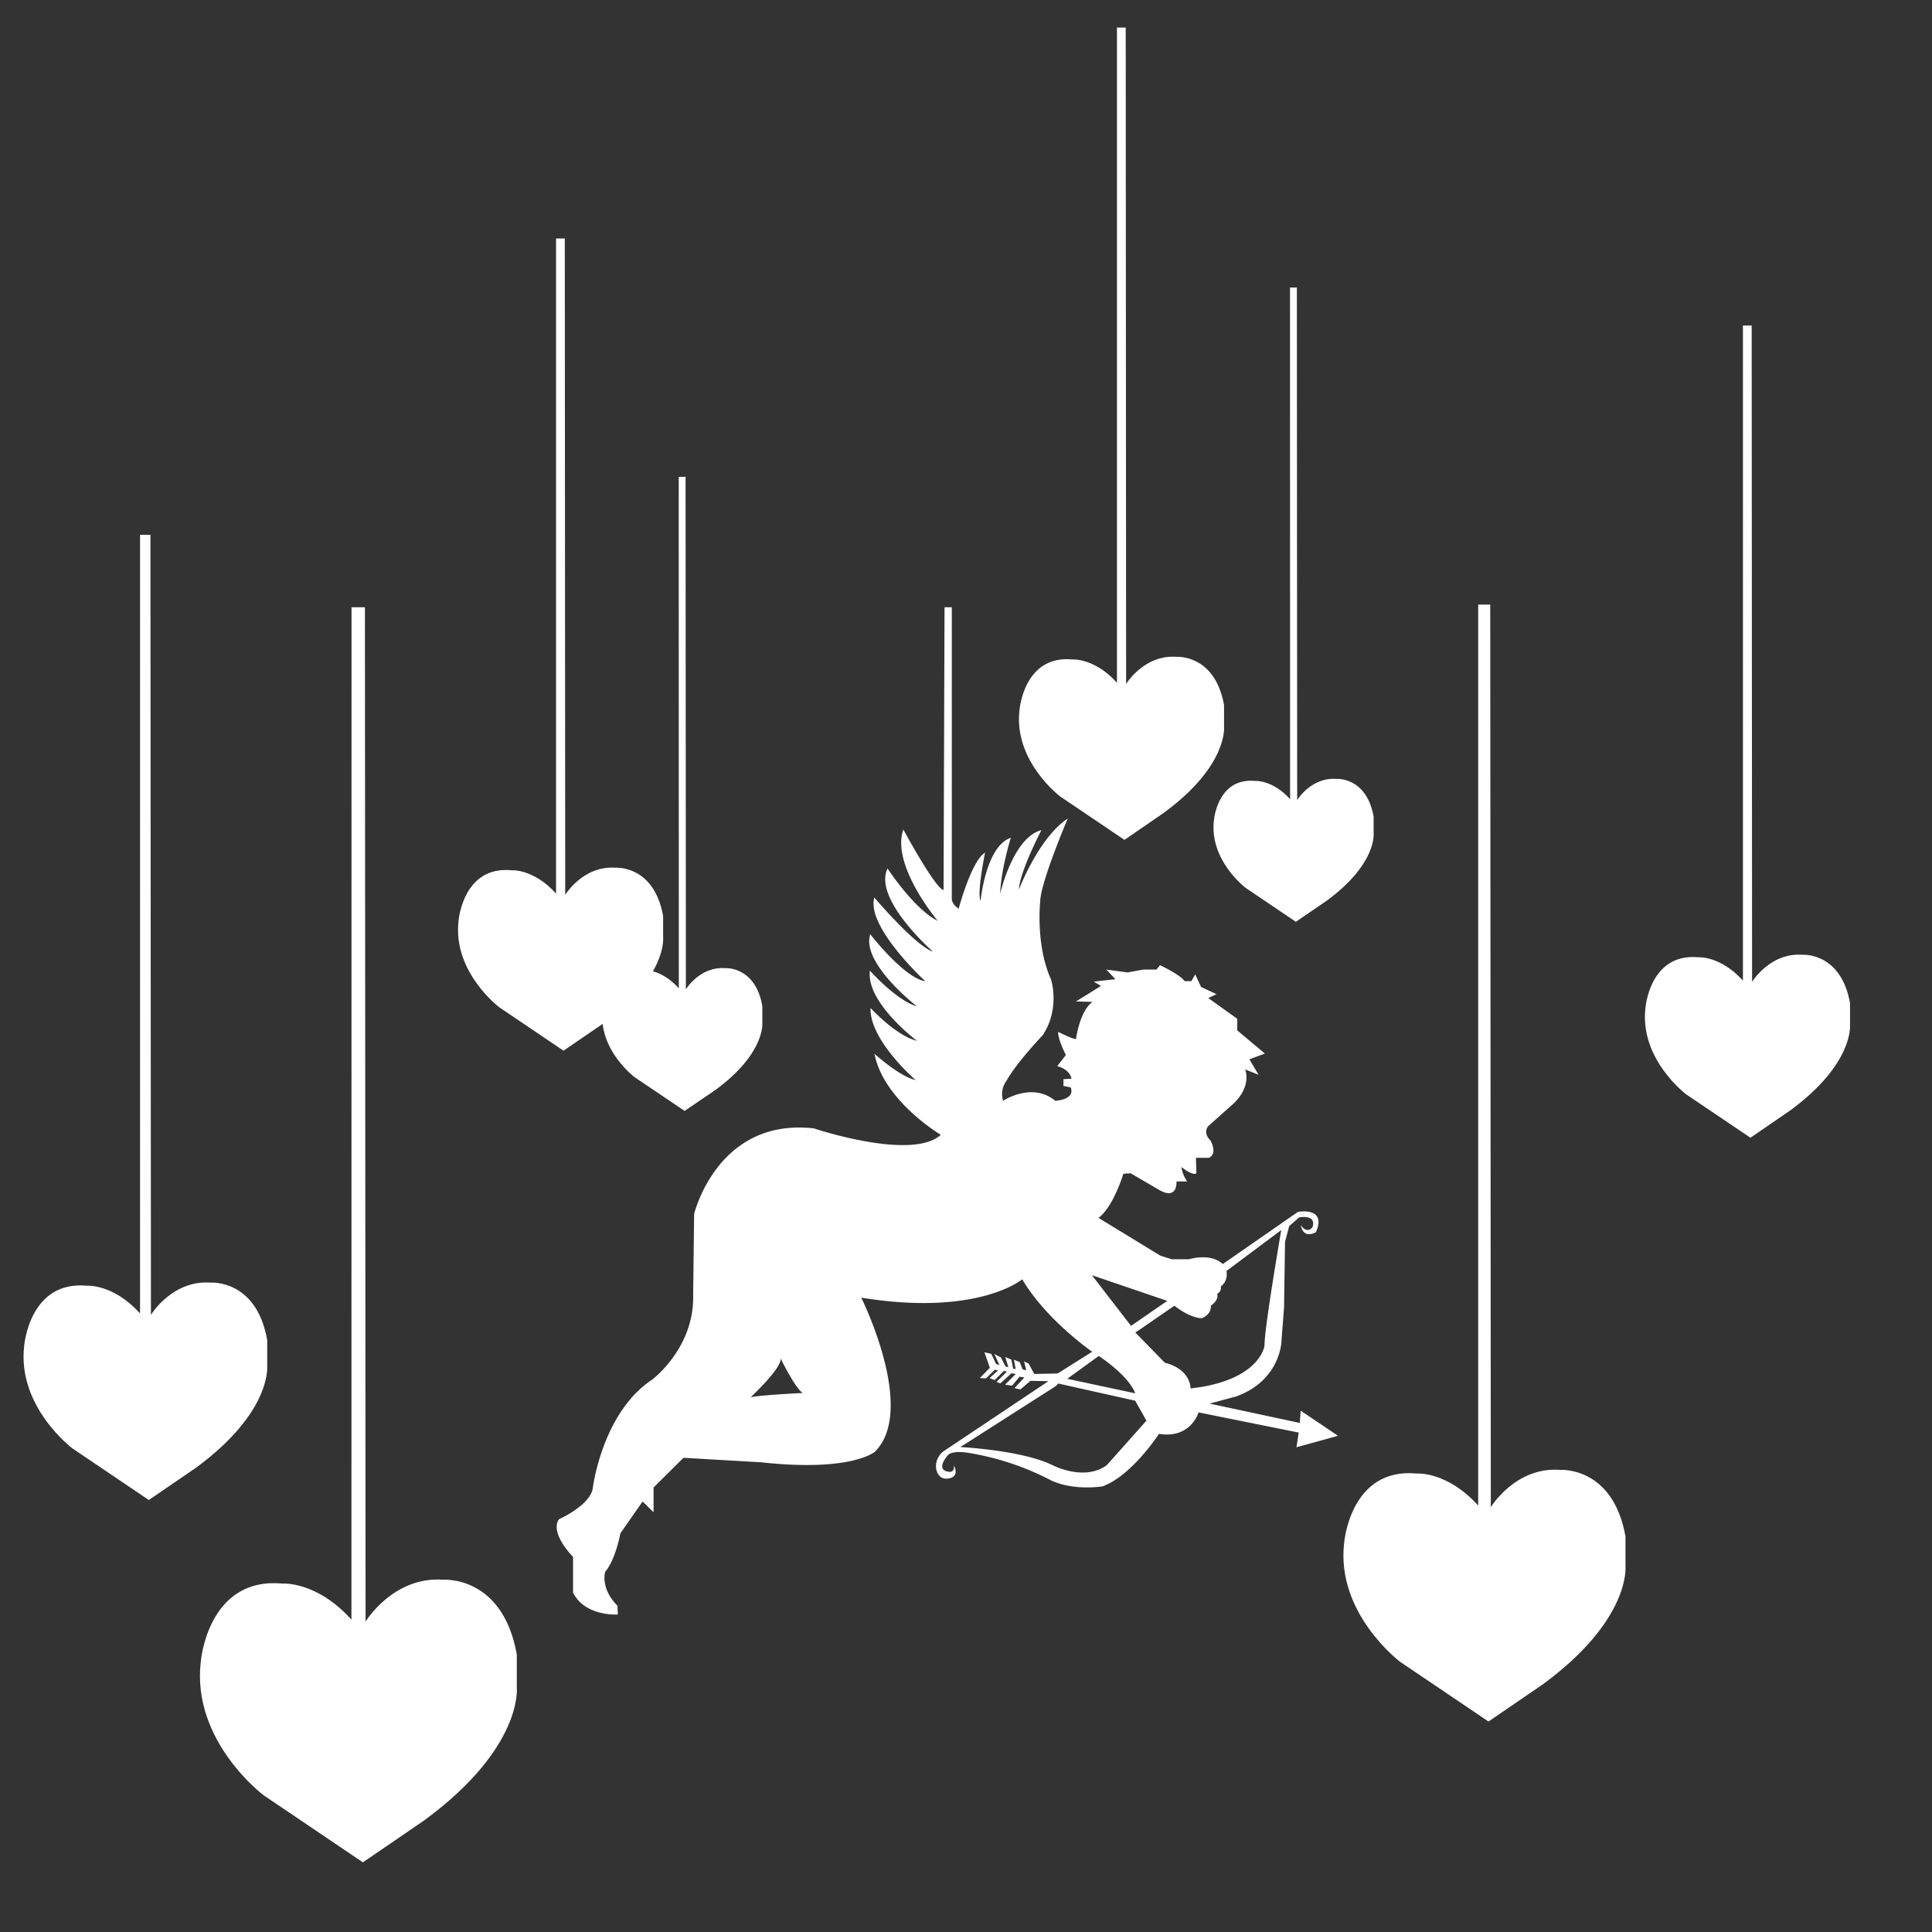<svg id="Layer_3" data-name="Layer 3" xmlns="http://www.w3.org/2000/svg" viewBox="0 0 720 720"><rect x="0" y="0" width="720" height="720" fill="#333333" stroke="none"/><defs><style>.cls-1{fill:#fff;}</style></defs><title>cupid</title><path class="cls-1" d="M498.65,535.08l-13.92-9.36-.36,4.56-33.6-7.2,9.84-2.64c16.44-5.88,16.92-20.28,16.92-20.28l1-13,.36-24.36,1.56-5.88,3.72-3.24c7-1,4.92,3.72,4.92,3.72-2.24,2.59-4.32-.84-4.32-.84,1,5.52,5.64,2.64,5.64,2.64,4.2-9.6-6.72-7.56-6.72-7.56l-28,19.44c-4.56-4.32-12.57-1.8-12.57-1.8h-6.48l-4.2-1.32-23.06-14.09c5.58-4.14,9.26-16.45,9.26-16.45l2.7-.18,10.8,6.3c6.84,3.78,6.3-3.24,6.3-3.24h4a12.36,12.36,0,0,1-2.16-5.4c4.5,3.6,5.58,2.34,5.58,2.34l-.18-5.76h4.86c3.42-1.62.54-6.48.54-6.48-3.06-3.06-.72-5.4-.72-5.4l8.28-7.38c8.28-7,5.4-13.68,5.4-13.68l5,2-3.42-5.76,5.76-2.16L461.09,384v-4.32l-10.8-7.74,3.06-1.44-5.76-2.7-2.16-4.68L444,365.64h-2.52c-1.8-2.52-9.18-5.94-9.18-5.94L431,361.32h-4.86l-5.94,1.08-7.92-1.08,3.42,3.6-8.1.9,2.7,1.62L401,373.2l6.12.18c-4.86,3.6-6.12,13.86-6.12,13.86-1.34,0-6.66-2.7-6.66-2.7-.18,2.7,2.88,8.64,2.88,8.64L394,397.32c4.86,1.26,5.32,4.68,5.32,4.68l-3,.18v2.52l2.7.54c1.8,4.68-5.76,5-5.76,5-8.64-7.2-19.44,0-19.44,0A8.36,8.36,0,0,1,375,402.9c4.05-7.2,13.59-17.1,13.59-17.1,6.66-10.08,3.06-20.88,3.06-20.88-5.76-12.78-4-29-4-29,.18-7.2,10.26-30.87,10.26-30.87-10.89,7.2-18.18,26.46-18.18,26.46.27-6.66,8.37-22.14,8.37-22.14-10.62,2.7-15.39,23.76-15.39,23.76.45-9.81,4-20.91,4-20.91-9.36,3.12-11.28,23.52-11.28,23.52-1.44-2.88,1.68-18,1.68-18-5,2.88-9.84,20.88-9.84,20.88-2.64-1.68-2.56-3.6-2.56-3.6V226.32H352l-.36,105.36c-3.08-.48-15-22.56-15-22.56-4.68,13.32,12.84,34.08,12.84,34.08-9-4.56-18.72-19.56-18.72-19.56-5.52,11.4,16.92,31,16.92,31-6.6-2.16-21.84-20.16-21.84-20.16-3.12,10.92,19,31.2,19,31.2-7.92-1.2-20.52-17.52-20.52-17.52-3.48,10.8,17.4,26.88,17.4,26.88-7.8-2.28-17.52-13.32-17.52-13.32-1.56,11.88,17.52,26.16,17.52,26.16-7.92-1.92-17.28-12.24-17.28-12.24-.48,12,16.8,26.88,16.8,26.88-6.24-1.44-15.36-9.84-15.36-9.84,3.36,17.52,24.72,30.24,24.72,30.24-10.8,9.84-47.28-2.4-47.28-2.4-36-4.08-44.64,31.92-44.64,31.92l-.36,30.24c.48,19.68-15.24,31.44-15.24,31.44-18.84,12.48-22.2,40.68-22.2,40.68-1.08,6.24-12.6,11.4-12.6,11.4-3.48,5.28,5.28,14,5.28,14v13.32c4.44,9,16.68,8.16,16.68,8.16l-.12-3.24c-6.6-6.72-4.56-12.72-4.56-12.72,3.84-4.44,5.64-14.28,5.64-14.28l8.28-11.88,4.08,4v-9.2l11.16-11.08,28.92,1.68c34,3.72,42.48-4,42.48-4,15.6-15.72-5.16-57.36-5.16-57.36,43.56,7.08,60-6.84,60-6.84,8.88,15.12,26.07,27,26.07,27l-12.87,8.1-8.73.18-2.07-3.87-1.71-.81.81,3.33-1.35-.36-1.08-2.7-2.16-.9.63,3.42h-.9l-.72-3.51-2.25-.9,1.17,3.78-1.08-.27L373,505.86l-2.43-1.26,1.89,4.14-1.26-.45-1.8-3.78-2.52-.54,2,5.76-3.73,3.83,2.29.13,3.33-3.24,1.17.28-3.16,2.85,1.9.74,3.42-3.42,1.17.27L371.36,515l1.44.54,4.14-3.78,1.62.27-4,4,2.61.36,2.79-3.33,1.8.27-3.69,4,2.25.45,3.69-3.18,6.72.12L352,540.6c-5,3.24-3.72,11,1.15,10.44s2.33-4.92,2.33-4.92c.32,2.52-1.44,2.4-1.44,2.4-4.08-.24-3.37-3.09-.89-6.12,1.57-1.92,7-1.08,7-1.08a101.13,101.13,0,0,1,31.44,10.32c8.52,4.08,19.32,2.28,19.32,2.28,10.92-4,21-19.56,21-19.56,11.88,1.92,14.76-8,14.76-8L484,533.88l-.85,5.48Zm-218.88-14.4s11.52-10.68,11.16-14.4c0,0,5.64,11.52,8.28,12.84C299.21,519.12,284.33,519.84,279.77,520.68Zm127.15-45.45L435,484.8l-13.5,9.31Zm2.57,30.09c12.12,8.28,13.56,13.92,13.56,13.92l-25.32-5.4Zm3,40.68c-8.4,6.24-20.28,0-20.28,0-11.64-5.64-34.32-6.72-34.32-6.72l35.52-22.68,1-1L423.05,522l4.2,7.44Zm31.2-28.56s.24-7.08-9.6-9.6l-11-11.28,1-.6,13.56-9.36s5.4,4.44,10.2,4.68c0,0,3.72-1.32,3.36-4.68,0,0,3.12-1.92,2.4-4.44a2.42,2.42,0,0,0,1.32-2.74s2.76-1.58,2.16-5.78l20.4-15.24s-6.36,36.84-6.24,43.08c0,0-1.32,11.52-23.28,15.36Z"/><path class="cls-1" d="M131,226.32h5l.24,378s10.32-17,29-15.6c0,0,22.08-1.68,27.36,27.84V629s2.4,22.32-34.56,49.44l-22.8,15.6-37-25S71.45,649,74.81,619.44c0,0,2.4-31.92,30.48-29.28,0,0,12.72-1,25.68,13.44Z"/><path class="cls-1" d="M550.88,225.32h4.49l.21,336.36s9.18-15.17,25.84-13.89c0,0,19.65-1.49,24.35,24.78v11.1s2.13,19.86-30.76,44l-20.29,13.89-32.88-22.21s-23.92-17.94-20.93-44.21c0,0,2.13-28.4,27.12-26,0,0,11.32-.86,22.85,11.95Z"/><path class="cls-1" d="M52.19,199.32h3.87L56.25,490s7.94-13.1,22.33-12c0,0,17-1.3,21,21.41v9.6s1.84,17.16-26.58,38l-17.54,12-28.43-19.2S6.41,524.38,9,501.67c0,0,1.84-24.55,23.44-22.52,0,0,9.78-.73,19.75,10.34Z"/><path class="cls-1" d="M207.22,88.88h3.26l.16,244.6s6.67-11,18.79-10.1c0,0,14.29-1.08,17.7,18v8.07s1.55,14.45-22.36,32L210,391.56,186.1,375.41s-17.39-13.05-15.22-32.15c0,0,1.55-20.65,19.72-18.94,0,0,8.23-.63,16.62,8.69Z"/><path class="cls-1" d="M416.26,10.28h3.26l.15,244.6s6.68-11,18.79-10.1c0,0,14.29-1.08,17.71,18v8.07s1.55,14.45-22.37,32L419.05,313l-23.91-16.15s-17.4-13.05-15.22-32.15c0,0,1.55-20.65,19.72-18.94,0,0,8.23-.63,16.62,8.69Z"/><path class="cls-1" d="M649.54,121.32h3.26l.15,244.6s6.68-11,18.79-10.1c0,0,14.29-1.09,17.71,18v8.07s1.55,14.45-22.37,32L652.33,424l-23.91-16.15S611,394.8,613.2,375.7c0,0,1.55-20.65,19.72-18.95,0,0,8.23-.62,16.62,8.7Z"/><path class="cls-1" d="M252.94,177.69h2.55l.12,191s5.21-8.61,14.67-7.88c0,0,11.15-.85,13.82,14.07v6.3s1.21,11.28-17.46,25L255.12,414,236.45,401.4s-13.58-10.18-11.88-25.1c0,0,1.21-16.13,15.4-14.79,0,0,6.42-.49,13,6.79Z"/><path class="cls-1" d="M480.75,107.16h2.55l.12,191s5.21-8.61,14.67-7.88c0,0,11.16-.85,13.82,14.07v6.3s1.22,11.28-17.46,25l-11.52,7.88-18.67-12.61s-13.58-10.19-11.88-25.1c0,0,1.21-16.13,15.4-14.79,0,0,6.42-.49,13,6.79Z"/></svg>